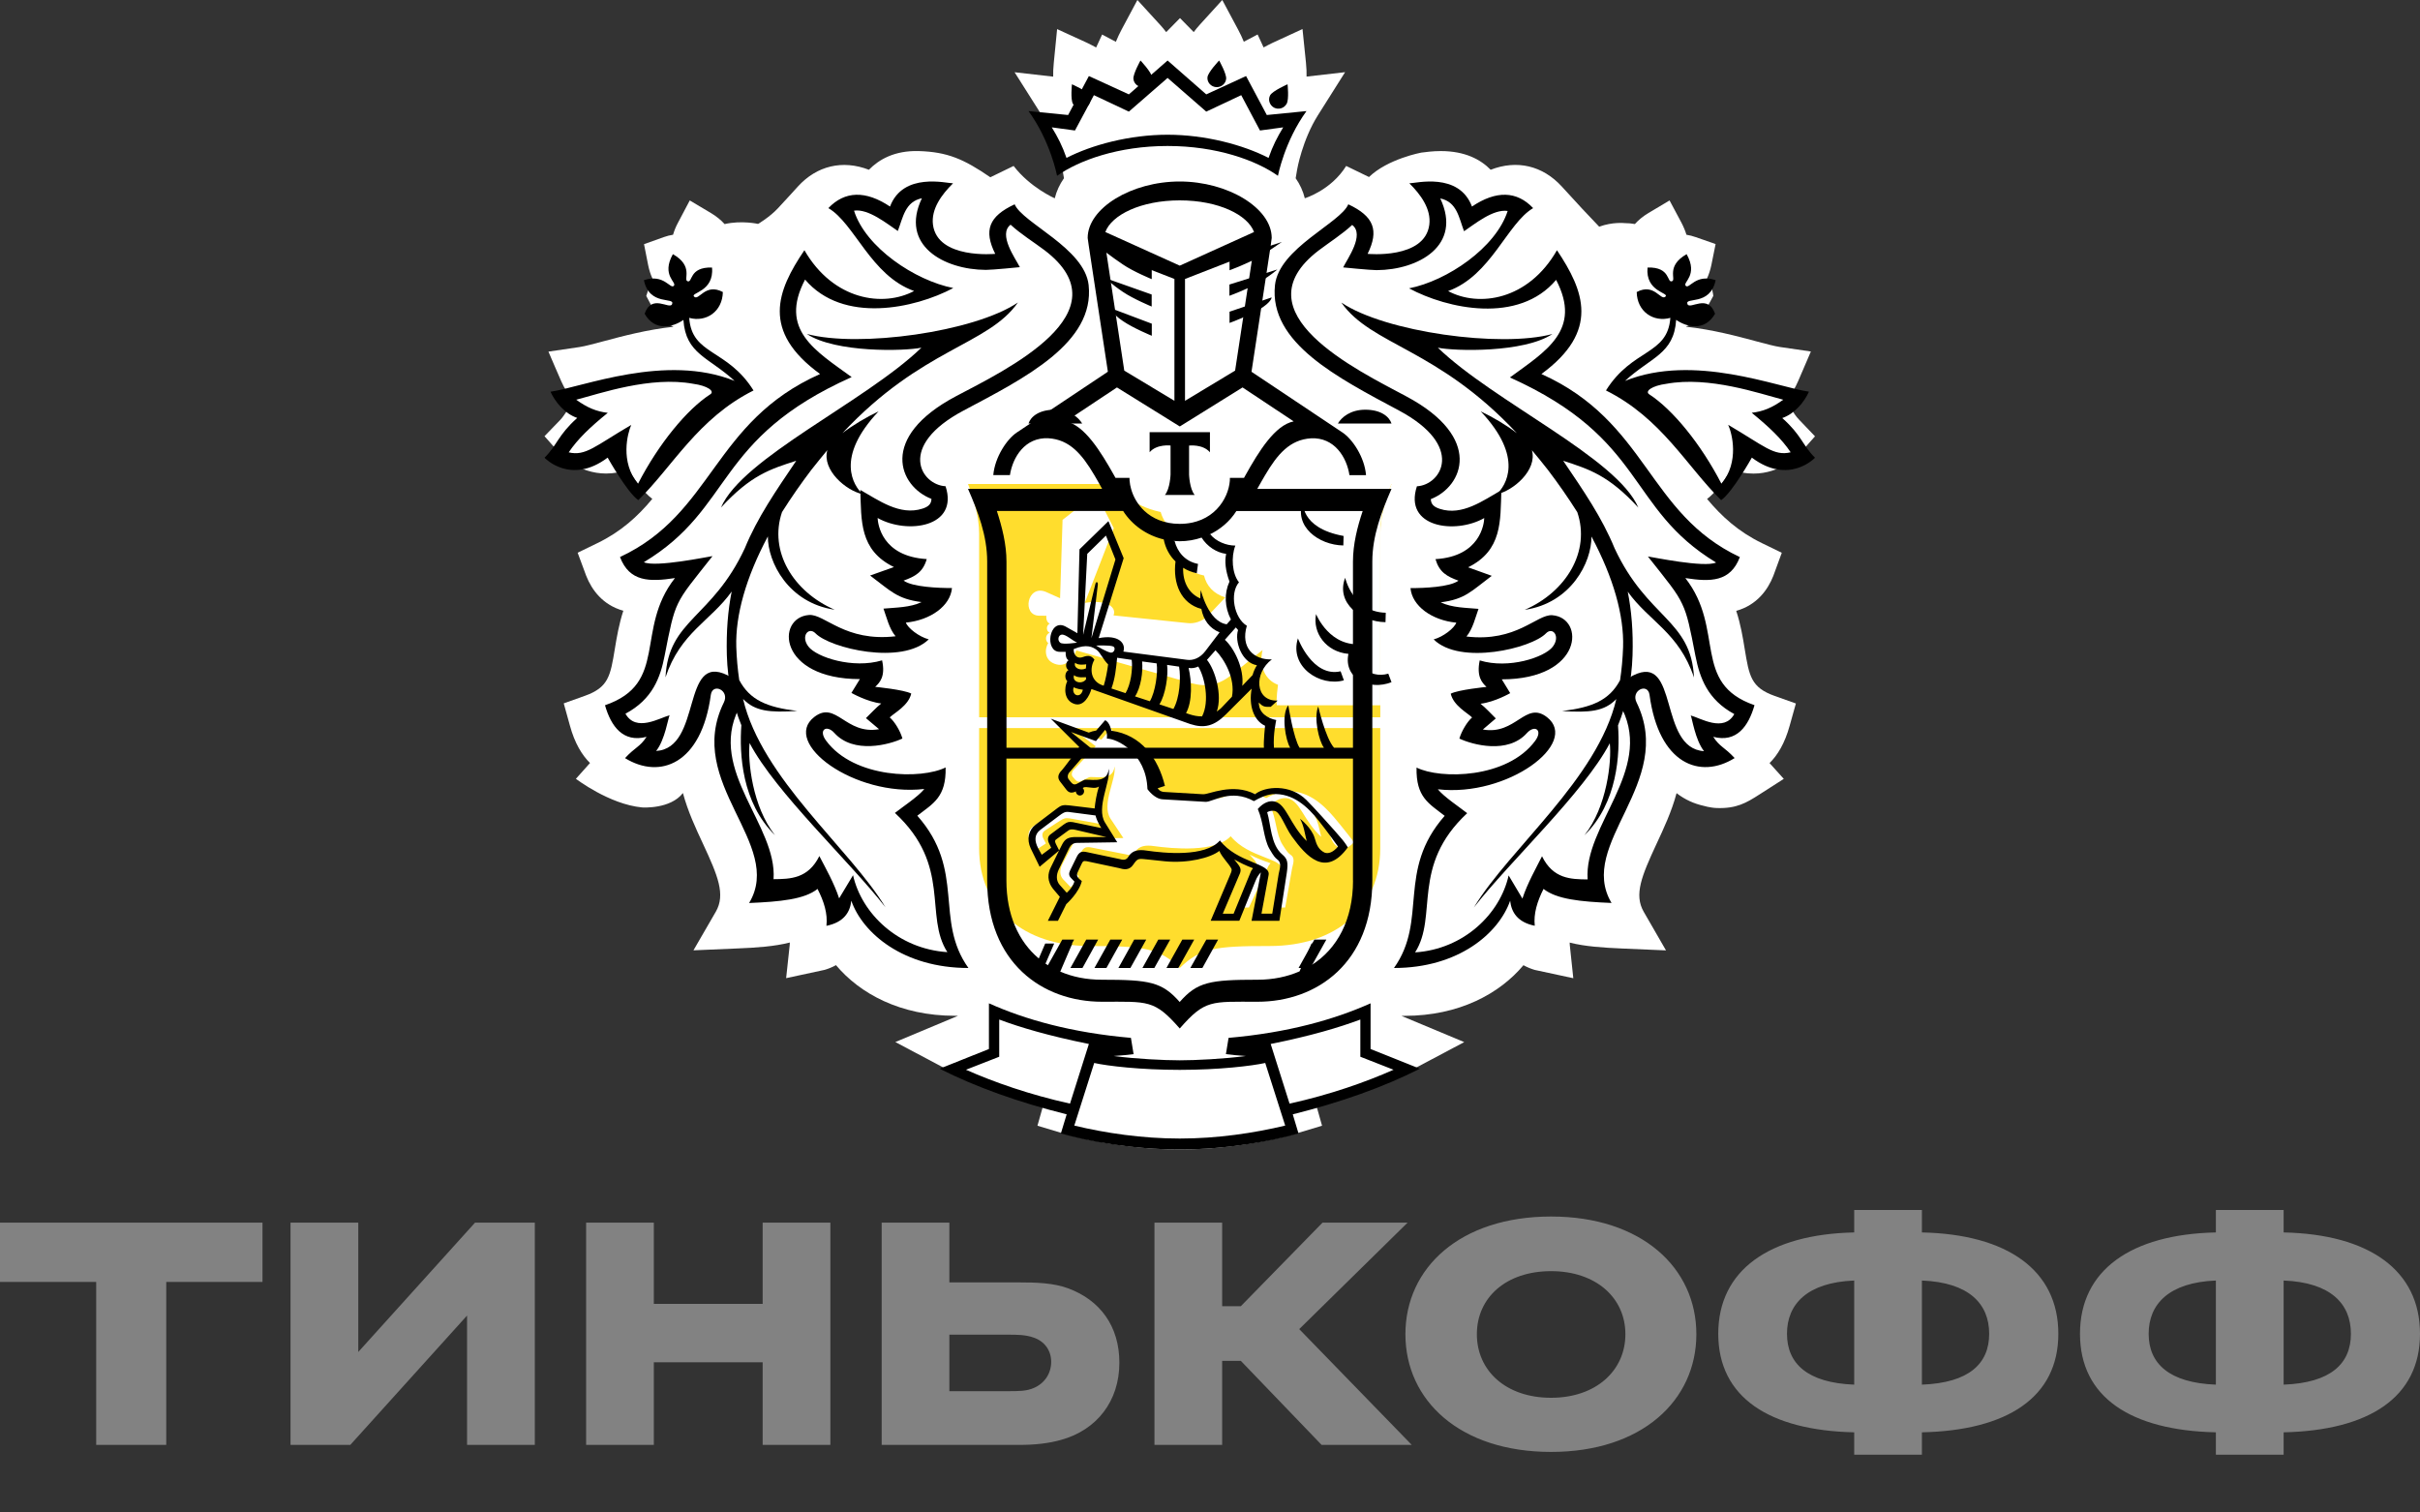<svg width="40" height="25" viewBox="0 0 40 25" fill="none" xmlns="http://www.w3.org/2000/svg">
<rect x="0" y="0" width="40" height="25" fill="#333333" stroke="none"/>
<path d="M2.748 23.883V21.189H4.339V20.209H0V21.189H1.59V23.883H2.748ZM5.922 22.347V20.209H4.802V23.883H5.79L7.72 21.745V23.883H8.84V20.209H7.852L5.922 22.347ZM12.606 22.517V23.883H13.725V20.209H12.606V21.552H10.807V20.209H9.688V23.883H10.807V22.517H12.606ZM16.843 23.883C17.097 23.883 17.329 23.86 17.545 23.798C18.124 23.636 18.502 23.165 18.502 22.524C18.502 21.915 18.178 21.49 17.661 21.297C17.414 21.204 17.121 21.197 16.843 21.197H15.692V20.209H14.573V23.883H16.843ZM16.65 22.061C16.804 22.061 16.951 22.061 17.082 22.108C17.267 22.169 17.375 22.324 17.375 22.509C17.375 22.702 17.267 22.864 17.09 22.941C16.966 22.995 16.843 22.995 16.65 22.995H15.692V22.061H16.65ZM20.51 22.494L21.845 23.883H23.335L21.475 21.969L23.266 20.209H21.86L20.51 21.59H20.201V20.209H19.082V23.883H20.201V22.494H20.51ZM25.638 20.108C24.133 20.108 23.23 20.957 23.23 22.053C23.23 23.15 24.133 23.999 25.638 23.999C27.136 23.999 28.039 23.15 28.039 22.053C28.039 20.957 27.136 20.108 25.638 20.108ZM25.638 23.104C24.89 23.104 24.411 22.656 24.411 22.053C24.411 21.451 24.89 21.011 25.638 21.011C26.379 21.011 26.866 21.451 26.866 22.053C26.866 22.656 26.379 23.104 25.638 23.104ZM31.767 20H30.648V20.371C29.243 20.401 28.401 20.996 28.401 22.046C28.401 23.096 29.243 23.644 30.648 23.675V24.045H31.767V23.675C33.18 23.644 34.022 23.096 34.022 22.046C34.022 20.996 33.18 20.401 31.767 20.371V20ZM30.648 22.887C29.876 22.857 29.537 22.54 29.537 22.046C29.537 21.552 29.876 21.197 30.648 21.166V22.887ZM31.767 21.166C32.547 21.197 32.879 21.552 32.879 22.046C32.879 22.54 32.547 22.857 31.767 22.887V21.166ZM37.746 20H36.626V20.371C35.221 20.401 34.38 20.996 34.38 22.046C34.38 23.096 35.221 23.644 36.626 23.675V24.045H37.746V23.675C39.159 23.644 40 23.096 40 22.046C40 20.996 39.159 20.401 37.746 20.371V20ZM36.626 22.887C35.855 22.857 35.515 22.54 35.515 22.046C35.515 21.552 35.855 21.197 36.626 21.166V22.887ZM37.746 21.166C38.526 21.197 38.858 21.552 38.858 22.046C38.858 22.54 38.526 22.857 37.746 22.887V21.166Z" fill="#828282"/>
<path d="M29.739 6.939C29.682 6.88 29.648 6.825 29.601 6.75C29.576 6.712 29.55 6.671 29.52 6.626C29.604 6.527 29.672 6.416 29.723 6.296L29.932 5.81L29.418 5.735C29.331 5.722 29.191 5.685 29.027 5.641C28.712 5.556 28.307 5.448 27.866 5.4C28.017 5.333 28.145 5.212 28.234 5.047L28.319 4.891C28.319 4.891 28.297 4.673 28.214 4.605C28.245 4.537 28.27 4.463 28.287 4.381L28.357 4.034L28.027 3.919C27.978 3.902 27.927 3.888 27.875 3.88C27.856 3.817 27.828 3.749 27.791 3.678L27.596 3.313L27.244 3.523C27.157 3.575 27.083 3.636 27.023 3.703C26.967 3.693 26.911 3.688 26.855 3.688C26.855 3.688 26.654 3.665 26.433 3.747L26.149 3.447L25.813 3.081C25.498 2.738 25.073 2.637 24.639 2.806C24.474 2.637 24.216 2.497 23.815 2.497C23.679 2.497 23.559 2.514 23.49 2.523C23.49 2.523 22.938 2.626 22.628 2.926L22.251 2.743C21.999 3.148 21.567 3.277 21.567 3.277C21.538 3.158 21.486 3.046 21.416 2.946L21.44 2.804C21.44 2.8 21.525 2.316 21.783 1.906L22.233 1.193L21.596 1.266C21.598 1.202 21.595 1.126 21.586 1.035L21.529 0.48L21.03 0.71C20.975 0.736 20.929 0.761 20.886 0.784L20.787 0.57L20.559 0.69C20.532 0.623 20.501 0.557 20.466 0.492L20.203 0L19.829 0.411C19.795 0.449 19.762 0.488 19.731 0.53L19.504 0.299L19.276 0.531C19.245 0.49 19.212 0.45 19.177 0.412L18.8 0L18.536 0.494C18.502 0.558 18.471 0.624 18.444 0.691L18.217 0.571L18.118 0.785C18.075 0.762 18.029 0.737 17.973 0.71L17.473 0.481L17.418 1.038C17.409 1.128 17.406 1.203 17.408 1.267L16.77 1.194L17.221 1.907C17.48 2.316 17.562 2.8 17.562 2.804L17.586 2.946C17.514 3.049 17.463 3.159 17.434 3.278C17.434 3.278 17.027 3.1 16.754 2.743L16.369 2.93C15.931 2.629 15.659 2.511 15.186 2.497C14.785 2.486 14.527 2.637 14.362 2.806C13.927 2.638 13.502 2.739 13.189 3.082C13.189 3.082 12.983 3.31 12.853 3.448C12.723 3.587 12.531 3.701 12.531 3.701C12.531 3.701 12.258 3.639 11.977 3.704C11.917 3.637 11.842 3.576 11.754 3.523L11.401 3.313L11.207 3.68C11.169 3.75 11.143 3.817 11.125 3.88C11.073 3.888 11.022 3.901 10.972 3.919L10.645 4.036L10.713 4.381C10.73 4.465 10.754 4.539 10.786 4.607C10.767 4.644 10.751 4.684 10.737 4.724L10.682 4.892L10.765 5.048C10.854 5.211 10.981 5.334 11.133 5.401C10.691 5.449 10.287 5.557 9.97 5.642C9.808 5.685 9.668 5.723 9.581 5.736L9.065 5.812L9.182 6.084L9.276 6.3C9.328 6.419 9.397 6.529 9.48 6.628C9.449 6.673 9.319 6.881 9.261 6.94L9 7.21L9.25 7.492C9.282 7.526 9.563 7.826 10.017 7.827C10.141 7.827 10.264 7.805 10.386 7.761C10.507 7.954 10.651 8.15 10.782 8.246C10.541 8.536 10.266 8.787 9.875 8.977L9.548 9.136L9.689 9.517C9.78 9.747 9.959 9.999 10.303 10.095C10.23 10.32 10.194 10.534 10.163 10.723C10.089 11.175 10.057 11.362 9.668 11.501L9.318 11.626L9.419 11.99C9.499 12.286 9.621 12.482 9.752 12.612L9.519 12.873C9.519 12.873 10.071 13.295 10.612 13.346C10.62 13.347 11.081 13.377 11.288 13.108C11.37 13.414 11.502 13.695 11.621 13.95C11.865 14.475 11.995 14.785 11.832 15.069L11.462 15.708L12.188 15.677C12.505 15.664 12.8 15.644 13.055 15.579C13.055 15.593 13.054 15.606 13.053 15.62L12.994 16.168L13.63 16.031C13.695 16.012 13.758 15.986 13.818 15.953C14.212 16.423 14.882 16.79 15.784 16.79H15.836L14.799 17.224L15.555 17.625C16.052 17.89 16.605 18.111 17.235 18.299L17.148 18.607L17.527 18.721C17.746 18.786 18.537 19 19.5 19C20.464 19 21.254 18.786 21.474 18.721L21.852 18.607L21.765 18.299C22.396 18.112 22.949 17.891 23.446 17.626L24.202 17.225L23.163 16.791H23.216C24.118 16.791 24.787 16.424 25.181 15.954C25.241 15.987 25.304 16.013 25.368 16.032L26.005 16.169L25.947 15.621C25.946 15.608 25.945 15.594 25.945 15.58C26.199 15.645 26.494 15.664 26.811 15.678L27.537 15.709L27.169 15.071C27.005 14.787 27.136 14.477 27.379 13.952C27.498 13.697 27.63 13.416 27.712 13.11C27.852 13.219 28.003 13.284 28.153 13.318C28.153 13.318 28.269 13.353 28.38 13.356C28.701 13.366 28.862 13.273 29.083 13.131L29.484 12.874L29.249 12.613C29.38 12.484 29.501 12.288 29.582 11.993L29.684 11.628L29.333 11.503C28.943 11.364 28.912 11.177 28.838 10.726C28.807 10.536 28.772 10.322 28.698 10.097C29.042 10 29.22 9.748 29.311 9.519L29.451 9.137L29.124 8.978C28.733 8.788 28.458 8.537 28.216 8.247C28.348 8.151 28.492 7.955 28.614 7.762C28.732 7.805 28.857 7.828 28.983 7.828C29.437 7.828 29.719 7.528 29.75 7.494L30 7.212L29.739 6.939Z" fill="white"/>
<path fill-rule="evenodd" clip-rule="evenodd" d="M16.184 11.856V8.824C16.184 8.542 16.1 8.259 16 8H18.416C18.637 8.296 19.039 8.495 19.5 8.495C19.96 8.495 20.362 8.296 20.584 8H23C22.898 8.26 22.815 8.542 22.815 8.824V11.856H16.184ZM19.5 16C19.162 15.673 18.921 15.637 18.011 15.637C16.923 15.637 16.184 15.016 16.184 14.023V12.034H22.814V14.023C22.814 15.016 22.076 15.637 20.986 15.637C20.077 15.636 19.836 15.673 19.5 16Z" fill="#FFDD2D"/>
<path d="M16.63 16.071V16.674L16.101 16.884C16.548 17.085 17.102 17.285 17.754 17.433L18.054 16.466C17.414 16.336 16.968 16.201 16.63 16.071ZM19.501 16.887C18.876 16.887 18.351 16.823 18.14 16.776L17.824 17.79C18.322 17.911 18.904 18 19.501 18C20.096 18 20.679 17.912 21.179 17.79L20.861 16.776C20.651 16.824 20.127 16.887 19.501 16.887ZM22.372 16.071C22.032 16.201 21.587 16.335 20.947 16.467L21.248 17.434C21.901 17.286 22.454 17.086 22.901 16.886L22.373 16.675V16.071H22.372ZM15.522 6.346C16.35 5.904 18.373 4.93 17.002 3.88C16.815 3.737 16.609 3.609 16.436 3.449C16.222 3.613 16.516 4.019 16.59 4.167C16.59 4.167 16.133 4.213 16.024 4.213C15.318 4.21 14.579 3.796 14.953 3.003C14.672 3.06 14.639 3.328 14.553 3.556C14.373 3.436 14.06 3.176 13.819 3.213C14.015 3.833 14.839 4.393 15.479 4.519C14.832 4.868 13.633 5.127 13.002 4.377C12.559 5.225 13.176 5.579 13.781 6.024C11.479 7.064 11.818 8.231 10.308 9.149C10.504 9.241 11.378 9.057 11.456 9.047C11.128 9.467 10.975 9.645 10.879 9.85C10.787 10.042 10.746 10.259 10.655 10.726C10.584 11.095 10.454 11.463 10 11.708C10.178 12.027 10.573 11.777 10.738 11.735C10.716 11.768 10.66 12.152 10.512 12.338C11.288 12.288 10.929 10.669 11.704 11.059C11.923 11.168 11.989 11.423 11.888 11.632C11.379 12.673 12.537 13.591 12.474 14.503C12.759 14.501 13.054 14.493 13.24 14.112C13.337 14.302 13.487 14.569 13.571 14.827L13.803 14.436C13.946 15.083 14.556 15.681 15.379 15.734C14.986 15.119 15.457 14.278 14.502 13.385C14.621 13.29 14.896 13.107 14.994 12.982C13.823 13.118 12.6 12.201 13.155 11.765C13.518 11.481 13.677 12.071 14.237 11.972L14.018 11.785C14.095 11.71 14.183 11.612 14.274 11.538C14.036 11.509 13.776 11.359 13.776 11.359L13.918 11.126C12.545 11.124 12.51 10.085 13.068 10.043C13.33 10.024 13.669 10.502 14.514 10.402C14.406 10.274 14.363 10.079 14.312 9.935C14.515 9.917 14.755 9.918 14.948 9.825C14.536 9.773 14.432 9.635 14.088 9.378L14.487 9.234C13.908 8.947 13.943 8.45 13.925 7.931C14.228 8.103 14.584 8.37 14.963 8.247C15.053 8.217 15.111 8.175 15.113 8.082C14.572 7.868 14.224 7.041 15.522 6.346ZM14.534 6.428C13.809 7.195 14.123 7.654 14.269 7.795C13.999 7.738 13.596 7.398 13.688 7.068C13.602 7.17 13.514 7.281 13.424 7.395C13.253 7.62 13.091 7.852 12.94 8.09C12.72 8.738 13.123 9.406 13.809 9.702C13.047 9.591 12.705 8.92 12.707 8.492C12.343 9.173 12.169 9.795 12.185 10.316C12.192 10.51 12.209 10.691 12.235 10.863C12.41 11.191 12.691 11.312 13.192 11.373C12.737 11.401 12.496 11.38 12.298 11.175C12.608 12.494 14.058 13.636 14.648 14.614C14.057 13.854 12.834 12.722 12.406 11.903C12.373 12.199 12.453 12.957 12.825 13.423C12.277 12.89 12.234 12.082 12.27 11.609C12.131 11.269 12.043 10.889 12.031 10.456C12.02 10.058 12.048 9.713 12.109 9.403C11.763 9.89 11.264 10.078 11.018 10.819C11.066 9.863 11.786 9.848 12.326 8.687C12.535 8.179 12.839 7.741 13.175 7.244C12.748 7.383 12.428 7.482 11.934 8.017C12.285 7.196 14.313 6.272 15.241 5.378C14.962 5.437 13.824 5.466 13.351 5.153C14.208 5.382 16.114 5.12 16.834 4.633C16.337 5.341 15.255 5.381 13.939 6.789C14.107 6.656 14.331 6.523 14.534 6.428ZM28.346 10.726C28.255 10.259 28.215 10.042 28.123 9.85C28.028 9.645 27.874 9.467 27.545 9.047C27.623 9.057 28.499 9.241 28.694 9.149C27.184 8.231 27.523 7.064 25.22 6.024C25.825 5.579 26.442 5.225 25.999 4.376C25.368 5.127 24.169 4.868 23.522 4.518C24.163 4.392 24.986 3.833 25.182 3.212C24.94 3.175 24.627 3.435 24.448 3.554C24.361 3.326 24.328 3.058 24.048 3C24.422 3.794 23.682 4.208 22.975 4.21C22.867 4.21 22.411 4.165 22.411 4.165C22.484 4.017 22.778 3.611 22.563 3.447C22.39 3.608 22.186 3.735 21.998 3.878C20.626 4.928 22.651 5.903 23.479 6.344C24.775 7.039 24.43 7.866 23.888 8.078C23.89 8.171 23.948 8.212 24.039 8.242C24.416 8.367 24.774 8.099 25.075 7.926C25.058 8.445 25.094 8.944 24.515 9.229L24.913 9.373C24.569 9.63 24.466 9.768 24.054 9.82C24.245 9.914 24.487 9.912 24.69 9.93C24.638 10.074 24.593 10.269 24.487 10.398C25.333 10.496 25.673 10.019 25.933 10.038C26.489 10.08 26.456 11.119 25.082 11.121L25.224 11.354C25.224 11.354 24.964 11.504 24.725 11.533C24.816 11.606 24.905 11.705 24.982 11.78L24.763 11.967C25.322 12.066 25.482 11.476 25.845 11.76C26.4 12.196 25.178 13.113 24.006 12.977C24.105 13.101 24.379 13.286 24.498 13.381C23.543 14.273 24.013 15.115 23.622 15.731C24.443 15.677 25.053 15.079 25.198 14.432L25.43 14.823C25.513 14.565 25.665 14.298 25.76 14.108C25.945 14.489 26.242 14.497 26.528 14.499C26.463 13.586 27.62 12.669 27.113 11.628C27.011 11.42 27.077 11.165 27.296 11.055C28.073 10.665 27.712 12.284 28.489 12.334C28.34 12.148 28.285 11.764 28.264 11.731C28.428 11.773 28.822 12.023 29 11.703C28.549 11.463 28.419 11.095 28.346 10.726ZM26.894 9.402C26.955 9.713 26.986 10.057 26.972 10.455C26.959 10.887 26.872 11.268 26.733 11.608C26.768 12.081 26.726 12.889 26.178 13.422C26.549 12.955 26.63 12.198 26.597 11.902C26.167 12.72 24.945 13.853 24.354 14.613C24.944 13.635 26.394 12.492 26.705 11.174C26.505 11.378 26.266 11.4 25.81 11.371C26.31 11.311 26.591 11.19 26.766 10.862C26.792 10.691 26.809 10.509 26.816 10.315C26.833 9.794 26.658 9.172 26.294 8.491C26.297 8.919 25.955 9.59 25.192 9.701C25.876 9.404 26.28 8.736 26.061 8.089C25.911 7.85 25.749 7.618 25.577 7.394C25.487 7.28 25.399 7.169 25.312 7.067C25.404 7.397 25.001 7.737 24.731 7.794C24.878 7.653 25.191 7.194 24.468 6.427C24.67 6.522 24.894 6.655 25.063 6.786C23.747 5.378 22.666 5.339 22.167 4.63C22.888 5.117 24.794 5.38 25.65 5.15C25.178 5.463 24.039 5.434 23.76 5.375C24.688 6.269 26.718 7.193 27.068 8.014C26.574 7.479 26.253 7.38 25.828 7.241C26.165 7.739 26.467 8.176 26.676 8.684C27.217 9.845 27.938 9.859 27.985 10.816C27.739 10.077 27.241 9.889 26.894 9.402Z" fill="white"/>
<path d="M20.575 8C20.353 8.281 19.948 8.47 19.488 8.47C19.381 8.47 19.278 8.458 19.179 8.441C19.207 8.557 19.271 8.677 19.406 8.78C19.351 9.116 19.509 9.431 19.901 9.513C19.943 9.685 20.058 9.814 20.253 9.875L19.979 10.165C19.874 10.277 19.736 10.313 19.626 10.299L18.405 10.172C18.458 10.048 18.317 9.903 17.93 9.965L18.409 8.73L18.117 8.157L17.563 8.593L17.522 9.888L17.284 9.782C16.977 9.659 16.885 10.175 17.178 10.177L17.296 10.178C17.288 10.231 17.306 10.289 17.352 10.308C17.297 10.329 17.281 10.424 17.349 10.458C17.28 10.489 17.269 10.587 17.326 10.629C17.265 10.725 17.254 10.931 17.468 10.983C17.644 11.025 17.755 10.852 17.791 10.751L19.69 11.292C19.957 11.363 20.15 11.323 20.373 11.143L20.869 10.744C20.806 11.005 20.908 11.24 21.124 11.319C21.124 11.319 21.09 11.558 21.104 11.657L21.768 11.658H22.815V8.783C22.815 8.515 22.898 8.247 23 8H20.575ZM17.73 12.838L17.767 12.881C17.818 12.939 17.849 12.925 17.907 12.894L17.993 12.851C18.048 12.814 18.401 12.938 18.421 12.668C18.459 12.869 18.198 13.295 18.356 13.532L18.568 13.852L17.876 13.861C17.8 13.861 17.76 13.904 17.739 13.941L17.558 14.287C17.511 14.379 17.514 14.473 17.574 14.536L17.697 14.664C17.697 14.664 17.797 14.585 17.83 14.482L17.775 14.431C17.73 14.391 17.73 14.353 17.755 14.304L17.866 14.091C17.91 14.007 17.953 13.989 18.052 14.011L18.612 14.122C18.653 14.132 18.72 14.15 18.759 14.086C18.828 13.974 18.949 13.967 19.072 13.985C19.379 14.027 20.089 14.095 20.342 13.822C20.639 14.185 21.219 14.185 21.181 14.376L21.058 15H21.243L21.355 14.362C21.368 14.287 21.418 14.185 21.331 14.128C21.295 14.102 21.279 14.089 21.198 13.961C21.092 13.791 21.097 13.537 20.996 13.317C21.092 13.213 21.197 13.177 21.288 13.197C21.493 13.243 21.548 13.568 21.839 13.833C21.806 13.715 21.792 13.586 21.723 13.474C21.723 13.474 21.925 13.618 21.977 13.787C22.01 13.892 22.044 13.97 22.147 14.019C22.216 14.041 22.298 14.011 22.38 13.921C22.38 13.921 22.188 13.67 22.048 13.506C21.855 13.28 21.598 13.054 21.248 13.081C21.137 13.089 21.031 13.135 20.929 13.191C20.531 12.985 20.222 13.203 20.099 13.203L19.353 13.163C19.207 13.154 19.091 12.998 19.091 12.998C19.073 12.417 18.566 12.186 18.391 12.186C18.391 12.186 18.407 12.081 18.361 12.044L18.205 12.225L17.773 12.079L18.112 12.335L17.745 12.728C17.707 12.767 17.712 12.818 17.73 12.838Z" fill="white"/>
<path d="M17.087 13.653C16.976 13.728 16.981 13.831 17.048 13.947L17.114 14.055L17.288 13.941L17.249 13.867C17.22 13.815 17.221 13.762 17.27 13.729L17.519 13.567C17.589 13.523 17.611 13.518 17.685 13.528L18.21 13.623C18.21 13.623 18.131 13.523 18.104 13.421L17.61 13.364C17.54 13.357 17.497 13.382 17.436 13.423L17.087 13.653ZM20.444 15H20.643L20.962 14.322C20.973 14.298 20.988 14.288 21 14.268C20.857 14.219 20.773 14.185 20.654 14.126C20.734 14.218 20.796 14.258 20.763 14.344L20.444 15ZM20.614 5.827L20.982 4L19.588 4.409V6.293L20.614 5.827ZM19.823 4.594L20.748 4.3C20.748 4.3 20.568 4.426 20.353 4.554C20.162 4.668 19.823 4.789 19.823 4.789V4.594ZM19.823 5.037L20.669 4.775C20.669 4.775 20.568 4.868 20.354 4.995C20.163 5.108 19.825 5.23 19.825 5.23V5.037H19.823ZM19.823 5.506L20.568 5.259C20.568 5.259 20.568 5.337 20.353 5.464C20.162 5.578 19.823 5.7 19.823 5.7V5.506Z" fill="white"/>
<path d="M18.058 7.286L18.09 7.326H18.398L18.401 7.368C18.405 7.407 18.417 7.447 18.434 7.488C18.482 7.6 18.577 7.717 18.729 7.812C18.906 7.921 19.161 8 19.5 8C20.236 8 20.568 7.636 20.6 7.368L20.602 7.326H20.911L20.944 7.286C21.234 6.939 21.588 6.554 22 6.498L20.877 6L19.5 6.572L18.122 6L17 6.498C17.412 6.553 17.766 6.939 18.058 7.286Z" fill="white"/>
<path d="M19.402 6.413V4.251L18.156 3.782L18.483 5.878L19.402 6.413ZM19.192 5.734C19.192 5.734 18.889 5.594 18.718 5.464C18.526 5.319 18.526 5.228 18.526 5.228L19.193 5.511V5.734H19.192ZM19.192 4.464V4.688C19.192 4.688 18.889 4.548 18.718 4.417C18.596 4.325 18.478 4.228 18.362 4.126L19.192 4.464ZM19.192 4.971V5.194C19.192 5.194 18.889 5.055 18.718 4.925C18.524 4.779 18.435 4.673 18.435 4.673L19.192 4.971ZM19.5 2.857C18.788 2.857 18.253 3.116 18.137 3.419L19.5 4.016L20.861 3.419C20.746 3.116 20.213 2.857 19.5 2.857V2.857ZM19.5 1.991C20.025 1.991 20.551 2.168 20.904 2.396C20.962 2.185 21.024 2.035 21.108 1.863L20.785 1.918L20.524 1.301L20.037 1.588L19.5 1L18.963 1.588L18.476 1.301L18.213 1.918L17.89 1.863C17.974 2.035 18.035 2.185 18.095 2.396C18.45 2.168 18.973 1.991 19.5 1.991ZM28.394 6.743C28.57 6.718 28.712 6.653 28.885 6.511C28.512 6.401 27.732 6.088 27.067 6.229C26.847 6.262 26.725 6.36 26.803 6.416C27.161 6.679 27.602 7.289 27.924 8C28.206 7.611 28.088 7.102 28.029 6.955C28.591 7.331 28.739 7.514 29 7.443C28.86 7.205 28.664 6.992 28.394 6.743ZM11.076 7.999C11.398 7.288 11.839 6.678 12.198 6.415C12.278 6.359 12.154 6.261 11.936 6.228C11.27 6.088 10.488 6.4 10.115 6.51C10.29 6.652 10.429 6.717 10.607 6.742C10.336 6.992 10.14 7.204 10 7.441C10.263 7.513 10.409 7.33 10.972 6.954C10.914 7.102 10.795 7.61 11.076 7.999Z" fill="white"/>
<path fill-rule="evenodd" clip-rule="evenodd" d="M15.162 13.483C15.424 13.28 15.641 13.178 15.63 12.685C15.237 12.883 14.12 12.872 13.654 12.242C13.522 12.063 13.663 11.973 13.79 12.114C14.11 12.469 14.701 12.308 14.916 12.207C14.882 12.084 14.786 11.925 14.706 11.858C14.787 11.78 15.015 11.664 15.062 11.464C14.94 11.399 14.466 11.353 14.466 11.353C14.543 11.281 14.638 11.181 14.58 10.915C14.097 11.06 13.498 10.863 13.363 10.688C13.229 10.515 13.366 10.353 13.479 10.468C13.72 10.716 14.909 10.999 15.351 10.568C15.186 10.524 15.005 10.38 14.973 10.291C15.382 10.251 15.709 10.014 15.735 9.72C15.509 9.72 15.082 9.703 14.935 9.597C15.131 9.526 15.256 9.456 15.318 9.241C14.569 9.197 14.51 8.652 14.506 8.562C14.994 8.837 15.852 8.715 15.629 8.037C15.224 8.016 14.816 7.374 15.93 6.784C16.944 6.246 18.096 5.667 17.994 4.712C17.927 4.102 16.902 3.686 16.771 3.377C16.343 3.576 16.257 3.808 16.45 4.196C16.45 4.196 15.496 4.289 15.421 3.714C15.388 3.456 15.564 3.215 15.753 3.03C15.646 3.03 14.927 2.841 14.711 3.414C14.308 3.145 13.963 3.155 13.692 3.44C14.125 3.691 14.393 4.556 15.109 4.81C14.6 5.081 13.776 4.967 13.296 4.136C12.841 4.807 12.579 5.472 13.555 6.182C11.78 6.973 11.793 8.487 10.248 9.207C10.404 9.619 10.735 9.619 11.156 9.555C10.489 10.405 11.057 11.294 10 11.657C10.099 12.004 10.298 12.281 10.687 12.179C10.576 12.349 10.503 12.345 10.331 12.531C10.909 12.887 11.594 12.63 11.749 11.486C11.777 11.281 12.064 11.409 11.965 11.61C11.306 12.944 12.971 13.947 12.382 14.926C12.901 14.904 13.298 14.865 13.513 14.693C13.619 14.899 13.683 15.102 13.66 15.303C13.946 15.245 14.051 15.08 14.071 14.888C14.259 15.425 14.931 16 16.007 16C15.437 15.202 15.968 14.393 15.162 13.483ZM14.1 14.466L13.87 14.849C13.788 14.597 13.639 14.336 13.543 14.15C13.358 14.523 13.066 14.53 12.786 14.532C12.848 13.639 11.702 12.741 12.206 11.722C12.307 11.519 12.241 11.269 12.024 11.161C11.256 10.78 11.612 12.364 10.845 12.413C10.991 12.232 11.046 11.856 11.068 11.823C10.905 11.864 10.514 12.109 10.338 11.797C10.787 11.557 10.916 11.197 10.986 10.836C11.075 10.379 11.116 10.166 11.206 9.978C11.301 9.778 11.453 9.604 11.777 9.192C11.7 9.202 10.837 9.382 10.642 9.293C12.136 8.394 11.8 7.251 14.077 6.233C13.48 5.798 12.87 5.452 13.307 4.621C13.931 5.356 15.116 5.102 15.757 4.761C15.124 4.637 14.308 4.091 14.116 3.482C14.354 3.446 14.663 3.7 14.84 3.818C14.926 3.594 14.96 3.333 15.238 3.277C14.867 4.053 15.599 4.458 16.297 4.461C16.406 4.461 16.857 4.416 16.857 4.416C16.784 4.271 16.493 3.874 16.704 3.714C16.875 3.871 17.079 3.996 17.264 4.135C18.622 5.164 16.619 6.117 15.8 6.55C14.516 7.23 14.86 8.04 15.396 8.246C15.394 8.337 15.337 8.378 15.248 8.407C14.872 8.529 14.52 8.267 14.22 8.098C14.238 8.606 14.203 9.094 14.776 9.373L14.382 9.513C14.721 9.766 14.825 9.9 15.233 9.952C15.042 10.043 14.806 10.041 14.603 10.06C14.654 10.2 14.696 10.391 14.803 10.517C13.967 10.614 13.632 10.147 13.373 10.165C12.821 10.206 12.856 11.223 14.213 11.225L14.073 11.453C14.073 11.453 14.33 11.6 14.566 11.628C14.476 11.7 14.389 11.797 14.313 11.87L14.53 12.053C13.975 12.15 13.819 11.573 13.459 11.851C12.91 12.277 14.12 13.175 15.278 13.041C15.181 13.164 14.909 13.344 14.792 13.437C15.736 14.311 15.27 15.134 15.659 15.738C14.844 15.685 14.241 15.099 14.1 14.466Z" fill="black"/>
<path fill-rule="evenodd" clip-rule="evenodd" d="M12.282 11.553C12.481 11.758 12.721 11.78 13.177 11.751C12.675 11.691 12.394 11.57 12.219 11.241C12.192 11.059 12.176 10.877 12.17 10.694C12.154 10.171 12.328 9.548 12.692 8.866C12.69 9.294 13.032 9.966 13.796 10.078C13.109 9.78 12.705 9.111 12.926 8.464C13.077 8.225 13.239 7.992 13.41 7.767C13.501 7.653 13.589 7.542 13.675 7.44C13.583 7.77 13.986 8.111 14.257 8.168C14.11 8.027 13.796 7.568 14.522 6.799C14.32 6.895 14.095 7.028 13.925 7.159C15.243 5.749 16.328 5.71 16.825 5C16.104 5.488 14.195 5.751 13.336 5.52C13.81 5.834 14.951 5.805 15.23 5.747C14.301 6.642 12.27 7.567 11.917 8.389C12.412 7.852 12.732 7.754 13.161 7.616C12.824 8.115 12.52 8.553 12.311 9.062C11.77 10.224 11.047 10.238 11 11.196C11.246 10.454 11.747 10.265 12.094 9.777C12.032 10.089 12.003 10.434 12.014 10.832C12.027 11.265 12.115 11.646 12.254 11.987C12.219 12.461 12.261 13.27 12.81 13.804C12.437 13.338 12.357 12.578 12.39 12.282C12.82 13.101 14.044 14.236 14.636 14.997C14.044 14.019 12.593 12.874 12.282 11.553ZM25.838 7.616C26.264 7.755 26.585 7.853 27.08 8.39C26.729 7.568 24.695 6.643 23.766 5.747C24.045 5.805 25.187 5.835 25.66 5.521C24.802 5.752 22.893 5.489 22.171 5.001C22.669 5.711 23.753 5.75 25.072 7.16C24.903 7.029 24.678 6.895 24.475 6.8C25.2 7.569 24.887 8.029 24.739 8.17C25.01 8.113 25.413 7.772 25.321 7.442C25.408 7.544 25.497 7.655 25.587 7.769C25.758 7.994 25.92 8.227 26.071 8.466C26.292 9.114 25.887 9.783 25.202 10.08C25.966 9.969 26.309 9.296 26.305 8.868C26.67 9.55 26.844 10.173 26.828 10.695C26.821 10.89 26.804 11.071 26.778 11.243C26.602 11.572 26.321 11.693 25.82 11.753C26.277 11.781 26.516 11.76 26.716 11.555C26.405 12.877 24.954 14.021 24.361 15C24.954 14.239 26.177 13.104 26.608 12.285C26.641 12.581 26.561 13.34 26.188 13.807C26.737 13.273 26.779 12.464 26.744 11.99C26.882 11.649 26.97 11.268 26.984 10.835C26.997 10.437 26.966 10.091 26.905 9.78C27.253 10.268 27.753 10.457 28 11.199C27.953 10.24 27.23 10.226 26.688 9.064C26.478 8.552 26.175 8.114 25.838 7.616Z" fill="black"/>
<path fill-rule="evenodd" clip-rule="evenodd" d="M27.857 9.555C28.274 9.62 28.602 9.62 28.758 9.208C27.226 8.487 27.238 6.975 25.478 6.182C26.446 5.473 26.185 4.808 25.735 4.136C25.259 4.967 24.439 5.081 23.936 4.811C24.644 4.556 24.912 3.692 25.341 3.44C25.073 3.155 24.729 3.145 24.33 3.414C24.114 2.841 23.402 3.03 23.295 3.03C23.482 3.214 23.658 3.455 23.625 3.714C23.551 4.289 22.605 4.196 22.605 4.196C22.796 3.808 22.711 3.576 22.286 3.377C22.157 3.686 21.14 4.102 21.074 4.713C20.972 5.667 22.116 6.246 23.121 6.784C24.226 7.374 23.821 8.017 23.42 8.038C23.197 8.716 24.049 8.838 24.533 8.563C24.531 8.653 24.469 9.198 23.727 9.242C23.79 9.457 23.912 9.527 24.107 9.598C23.961 9.705 23.538 9.721 23.314 9.721C23.34 10.015 23.665 10.253 24.071 10.292C24.039 10.382 23.858 10.525 23.697 10.569C24.135 11.001 25.314 10.717 25.553 10.469C25.663 10.354 25.797 10.516 25.666 10.689C25.531 10.865 24.938 11.063 24.458 10.916C24.403 11.182 24.495 11.283 24.57 11.354C24.57 11.354 24.101 11.401 23.979 11.466C24.025 11.665 24.253 11.781 24.332 11.859C24.252 11.927 24.157 12.086 24.122 12.208C24.338 12.31 24.924 12.47 25.239 12.116C25.367 11.975 25.506 12.065 25.376 12.244C24.913 12.873 23.805 12.883 23.414 12.687C23.403 13.18 23.619 13.281 23.879 13.485C23.079 14.395 23.607 15.204 23.041 16C24.108 16 24.774 15.425 24.961 14.888C24.982 15.079 25.084 15.245 25.368 15.302C25.346 15.102 25.409 14.898 25.513 14.693C25.729 14.864 26.122 14.904 26.637 14.925C26.053 13.947 27.705 12.943 27.05 11.609C26.953 11.409 27.237 11.281 27.265 11.485C27.418 12.629 28.099 12.887 28.672 12.53C28.5 12.345 28.428 12.348 28.318 12.179C28.705 12.28 28.901 12.003 29 11.656C27.956 11.294 28.52 10.405 27.857 9.555ZM27.946 11.826C27.966 11.859 28.02 12.235 28.166 12.416C27.404 12.368 27.757 10.783 26.995 11.164C26.78 11.271 26.716 11.521 26.816 11.725C27.314 12.745 26.178 13.643 26.242 14.536C25.961 14.534 25.67 14.526 25.488 14.153C25.395 14.339 25.245 14.601 25.164 14.853L24.936 14.47C24.795 15.104 24.197 15.689 23.39 15.742C23.774 15.14 23.313 14.316 24.251 13.441C24.133 13.348 23.863 13.168 23.766 13.046C24.917 13.18 26.115 12.281 25.571 11.855C25.215 11.577 25.058 12.155 24.51 12.058L24.724 11.875C24.649 11.801 24.562 11.705 24.472 11.632C24.707 11.604 24.962 11.457 24.962 11.457L24.823 11.229C26.169 11.227 26.202 10.21 25.657 10.169C25.401 10.151 25.068 10.619 24.239 10.521C24.344 10.395 24.387 10.204 24.438 10.064C24.238 10.045 24.002 10.047 23.813 9.956C24.218 9.905 24.32 9.77 24.657 9.518L24.266 9.377C24.834 9.097 24.798 8.609 24.816 8.102C24.519 8.27 24.168 8.532 23.799 8.411C23.71 8.382 23.652 8.341 23.65 8.25C24.183 8.043 24.522 7.234 23.249 6.554C22.438 6.12 20.451 5.167 21.797 4.139C21.981 4 22.181 3.874 22.35 3.718C22.561 3.878 22.272 4.275 22.201 4.42C22.201 4.42 22.648 4.465 22.754 4.465C23.447 4.462 24.174 4.057 23.806 3.28C24.082 3.336 24.114 3.598 24.199 3.822C24.375 3.704 24.681 3.451 24.92 3.487C24.726 4.095 23.919 4.642 23.29 4.766C23.925 5.107 25.102 5.361 25.721 4.626C26.154 5.457 25.55 5.804 24.957 6.239C27.217 7.256 26.882 8.399 28.365 9.298C28.174 9.387 27.315 9.208 27.238 9.198C27.562 9.609 27.713 9.784 27.805 9.984C27.895 10.172 27.935 10.383 28.024 10.842C28.095 11.203 28.223 11.564 28.666 11.803C28.493 12.112 28.106 11.868 27.946 11.826ZM17.184 14.327L17.507 14.057L17.458 13.96C17.423 13.89 17.442 13.886 17.479 13.859L17.649 13.734C17.689 13.702 17.73 13.706 17.778 13.717L18.289 13.836H17.75C17.625 13.843 17.589 13.891 17.544 13.982L17.506 14.057L17.368 14.338C17.321 14.434 17.296 14.563 17.42 14.709L17.518 14.824L17.32 15.22H17.487L17.624 14.945C17.635 14.935 17.838 14.752 17.881 14.563C17.822 14.516 17.781 14.483 17.813 14.417L17.875 14.285C17.896 14.242 17.902 14.224 17.961 14.235L18.497 14.349C18.564 14.368 18.662 14.397 18.733 14.29C18.807 14.18 18.817 14.191 18.987 14.208L19.261 14.237C19.635 14.272 20.008 14.18 20.154 14.065C20.205 14.18 20.306 14.268 20.353 14.357C20.37 14.39 20.341 14.436 20.318 14.495L20.011 15.219H20.485L20.753 14.558C20.777 14.495 20.814 14.445 20.841 14.42L20.687 15.22H21.147L21.269 14.429C21.295 14.252 21.28 14.196 21.194 14.123C21.003 13.963 21.007 13.628 20.945 13.425C20.98 13.405 21.021 13.397 21.061 13.403C21.161 13.411 21.236 13.664 21.354 13.827C21.59 14.153 21.91 14.514 22.278 14.006C22.244 13.949 22.204 13.895 22.159 13.845L22.056 13.726C21.997 13.66 21.712 13.339 21.593 13.223C21.324 12.955 20.91 12.996 20.745 13.127C20.371 12.933 19.977 13.136 19.884 13.128L19.24 13.09C19.211 13.088 19.167 13.078 19.135 13.029L19.255 12.99C19.143 12.53 18.862 12.145 18.37 12.078C18.37 12.078 18.342 11.933 18.266 11.905L18.119 12.075C18.077 12.082 18.035 12.093 17.996 12.109L17.368 11.879L17.839 12.348C17.839 12.348 17.595 12.69 17.525 12.76C17.479 12.824 17.483 12.874 17.535 12.935L17.626 13.053C17.673 13.114 17.725 13.112 17.8 13.074L17.904 13.021C17.949 12.984 18.1 13.057 18.164 12.999C18.123 13.132 18.103 13.261 18.093 13.363L17.67 13.312C17.578 13.3 17.536 13.312 17.48 13.356L17.119 13.63C17.001 13.719 16.965 13.873 17.037 14.024L17.184 14.327ZM20.676 14.405L20.39 15.103H20.211L20.498 14.428C20.527 14.341 20.471 14.3 20.4 14.205C20.506 14.264 20.582 14.303 20.711 14.351C20.7 14.37 20.686 14.381 20.676 14.405ZM17.914 12.895L17.833 12.938C17.776 12.97 17.747 12.984 17.698 12.924L17.663 12.879C17.645 12.858 17.64 12.807 17.676 12.766L18.027 12.362L17.703 12.1L18.115 12.25L18.266 12.064C18.311 12.1 18.295 12.208 18.295 12.208C18.462 12.208 18.947 12.446 18.966 13.043C18.966 13.043 19.076 13.203 19.216 13.212L19.931 13.254C20.05 13.254 20.346 13.031 20.726 13.242C20.823 13.185 20.925 13.139 21.031 13.127C21.367 13.103 21.614 13.334 21.797 13.566C21.932 13.735 22.116 13.993 22.116 13.993C22.037 14.086 21.959 14.117 21.894 14.093C21.794 14.043 21.762 13.964 21.731 13.855C21.681 13.682 21.488 13.533 21.488 13.533C21.553 13.65 21.567 13.781 21.598 13.902C21.319 13.629 21.266 13.296 21.071 13.249C20.984 13.228 20.883 13.265 20.79 13.372C20.888 13.597 20.883 13.859 20.984 14.034C21.061 14.165 21.078 14.177 21.112 14.206C21.194 14.264 21.148 14.37 21.135 14.446L21.029 15.102H20.851L20.969 14.461C21.005 14.265 20.449 14.265 20.164 13.892C19.922 14.172 19.242 14.102 18.948 14.059C18.829 14.041 18.714 14.049 18.649 14.164C18.611 14.229 18.547 14.21 18.508 14.2L17.971 14.086C17.877 14.064 17.836 14.083 17.795 14.168L17.688 14.387C17.664 14.438 17.665 14.476 17.708 14.518L17.759 14.571C17.729 14.676 17.632 14.756 17.632 14.756L17.515 14.626C17.458 14.56 17.455 14.466 17.5 14.372L17.674 14.014C17.695 13.974 17.732 13.932 17.804 13.932L18.467 13.922L18.264 13.595C18.113 13.35 18.364 12.913 18.326 12.707C18.306 12.983 17.967 12.857 17.914 12.895ZM17.194 13.718L17.508 13.482C17.564 13.44 17.601 13.413 17.665 13.421L18.108 13.479C18.133 13.584 18.204 13.687 18.204 13.687L17.732 13.589C17.665 13.581 17.645 13.584 17.583 13.628L17.359 13.795C17.315 13.829 17.313 13.883 17.338 13.936L17.375 14.013L17.219 14.129L17.159 14.019C17.098 13.902 17.094 13.794 17.194 13.718ZM18.562 5.308C18.733 5.425 19.038 5.55 19.038 5.55V5.35L18.367 5.097C18.367 5.097 18.367 5.179 18.562 5.308ZM19.036 5.067V4.868L18.276 4.599C18.276 4.599 18.366 4.694 18.561 4.825C18.732 4.941 19.036 5.067 19.036 5.067ZM19.037 4.614V4.413L18.204 4.111C18.204 4.111 18.366 4.241 18.561 4.372C18.732 4.489 19.037 4.614 19.037 4.614Z" fill="black"/>
<path fill-rule="evenodd" clip-rule="evenodd" d="M22.114 7H23C22.963 6.887 22.826 6.772 22.567 6.772C22.322 6.772 22.175 6.896 22.114 7ZM21.187 4L20.323 4.281V4.467C20.323 4.467 20.639 4.351 20.818 4.242C20.944 4.165 21.067 4.085 21.187 4ZM21.019 4.916L20.323 5.152V5.338C20.323 5.338 20.639 5.221 20.818 5.113C21.019 4.992 21.019 4.916 21.019 4.916ZM21.113 4.454L20.321 4.703V4.889C20.321 4.889 20.639 4.772 20.817 4.664C21.019 4.542 21.113 4.454 21.113 4.454ZM17.433 6.772C17.174 6.772 17.037 6.887 17 7H17.887C17.824 6.896 17.679 6.772 17.433 6.772Z" fill="black"/>
<path fill-rule="evenodd" clip-rule="evenodd" d="M21.02 3.933C21.02 3.441 20.297 3 19.499 3C18.701 3 17.978 3.441 17.978 3.933L17.995 4.054L18.312 6.144L16.805 7.15C16.644 7.258 16.444 7.554 16.418 7.853H16.693C16.739 7.554 16.944 7.224 17.329 7.244C17.678 7.265 17.884 7.507 18.088 7.853L18.141 7.944L18.217 8.08H16C16.163 8.454 16.317 8.851 16.317 9.282V14.555C16.317 15.912 17.228 16.558 18.215 16.558C18.976 16.558 19.079 16.519 19.5 17C19.919 16.519 20.022 16.558 20.785 16.558C21.771 16.558 22.683 15.912 22.683 14.555V9.283C22.683 8.852 22.837 8.455 23 8.081H20.781L20.858 7.945L20.911 7.854C21.114 7.508 21.321 7.266 21.67 7.245C22.053 7.225 22.26 7.555 22.305 7.854H22.579C22.555 7.555 22.353 7.258 22.193 7.151L20.686 6.145L21.004 4.055L21.02 3.933V3.933ZM18.287 4.173L19.412 4.611V6.625L18.583 6.126L18.287 4.173ZM18.564 8.446C18.712 8.678 18.952 8.849 19.235 8.916C19.263 9.059 19.332 9.187 19.43 9.28C19.384 9.64 19.518 9.976 19.857 10.065C19.892 10.248 19.992 10.386 20.159 10.452L19.923 10.762C19.833 10.881 19.716 10.92 19.619 10.906L18.568 10.77C18.614 10.636 18.492 10.482 18.16 10.548L18.573 9.226L18.321 8.614L17.843 9.08L17.808 10.466L17.605 10.352C17.338 10.221 17.261 10.773 17.515 10.774L17.615 10.775C17.609 10.832 17.624 10.895 17.663 10.914C17.615 10.937 17.601 11.04 17.661 11.076C17.6 11.108 17.592 11.213 17.641 11.259C17.588 11.361 17.58 11.581 17.764 11.637C17.915 11.682 18.009 11.497 18.04 11.389L19.674 11.968C19.906 12.043 20.07 12.001 20.263 11.808L20.689 11.382C20.636 11.661 20.724 11.912 20.91 11.996C20.91 11.996 20.883 12.247 20.891 12.359H16.636V9.283C16.636 8.997 16.563 8.71 16.477 8.446H18.564ZM20.322 9.613C20.232 9.809 20.241 10.035 20.346 10.24L20.276 10.319C19.969 10.275 19.848 9.752 19.848 9.752C19.842 9.799 19.838 9.845 19.839 9.891C19.66 9.815 19.548 9.634 19.556 9.385C19.624 9.428 19.7 9.458 19.781 9.475L19.802 9.321C19.588 9.279 19.463 9.126 19.415 8.944C19.405 8.943 19.396 8.94 19.386 8.939C19.424 8.942 19.462 8.946 19.501 8.946C19.628 8.946 19.749 8.924 19.861 8.886C19.951 9.031 20.108 9.135 20.267 9.155C20.241 9.276 20.254 9.426 20.322 9.613ZM20.776 10.996C20.744 11.045 20.72 11.1 20.704 11.158L20.533 11.337C20.568 11.051 20.399 10.713 20.246 10.575L20.427 10.371L20.464 10.414C20.403 10.596 20.522 10.954 20.776 10.996ZM19.95 10.907L20.091 10.748C20.233 10.892 20.422 11.211 20.363 11.516L20.21 11.677C20.178 11.713 20.145 11.738 20.112 11.761C20.208 11.49 20.085 11.072 19.95 10.907ZM19.646 11.041H19.651C19.702 11.05 19.757 11.04 19.806 11.017C19.913 11.192 19.997 11.591 19.869 11.841C19.795 11.843 19.724 11.827 19.657 11.805L19.604 11.787C19.712 11.594 19.698 11.254 19.646 11.041ZM19.291 10.99L19.489 11.019C19.521 11.207 19.5 11.533 19.395 11.719L19.164 11.642C19.265 11.485 19.313 11.161 19.291 10.99ZM18.878 10.933L19.118 10.965C19.142 11.116 19.097 11.438 19.006 11.591L18.761 11.511C18.859 11.363 18.894 11.101 18.878 10.933ZM17.903 10.859C17.791 10.901 17.742 10.808 17.747 10.729C17.966 10.637 18.064 10.697 18.128 10.743C18.187 10.786 18.237 10.907 18.316 10.982C18.303 11.085 18.275 11.234 18.243 11.334C18.018 11.269 18.007 11.042 18.09 10.904C18.044 10.841 17.994 10.825 17.903 10.859ZM17.747 11.361C17.747 11.361 17.814 11.393 17.898 11.4C17.888 11.453 17.852 11.504 17.795 11.49C17.747 11.477 17.726 11.411 17.747 11.361ZM17.525 10.624C17.47 10.582 17.494 10.489 17.556 10.489C17.624 10.491 17.714 10.579 17.803 10.622C17.803 10.622 17.569 10.659 17.525 10.624ZM17.753 11.159C17.802 11.212 17.948 11.192 17.948 11.192L17.953 11.225C17.889 11.322 17.713 11.279 17.753 11.159ZM17.949 11.049C17.845 11.096 17.739 11.032 17.771 10.955C17.82 11.005 17.954 10.98 17.954 10.98L17.949 11.049ZM18.103 9.664L17.903 10.494L17.971 9.155L18.28 8.853L18.437 9.248L18.04 10.549L18.145 9.673C18.155 9.611 18.111 9.604 18.103 9.664ZM18.117 10.671C18.117 10.671 18.339 10.659 18.401 10.686C18.447 10.708 18.416 10.797 18.357 10.787C18.294 10.778 18.117 10.671 18.117 10.671ZM18.465 10.872L18.706 10.907C18.725 11.058 18.691 11.314 18.604 11.457L18.371 11.38C18.432 11.211 18.447 11.053 18.465 10.872ZM22.364 14.556C22.364 15.198 22.105 15.685 21.674 15.955L21.828 15.596H21.678L21.48 16.056C21.275 16.145 21.042 16.194 20.785 16.194C19.998 16.194 19.79 16.23 19.499 16.562C19.207 16.23 18.999 16.194 18.214 16.194C17.958 16.194 17.725 16.147 17.521 16.058H17.526L17.724 15.596H17.575L17.402 16C17.36 15.979 17.32 15.954 17.281 15.928L17.424 15.596H17.276L17.17 15.843C16.833 15.56 16.635 15.116 16.635 14.556V12.539H22.363V14.556H22.364ZM22.524 8.446C22.435 8.71 22.363 8.997 22.363 9.283V12.359H22.05C21.909 12.202 21.789 11.677 21.789 11.677C21.711 11.866 21.8 12.248 21.883 12.359H21.48C21.381 12.205 21.294 11.658 21.294 11.658C21.173 11.815 21.25 12.24 21.325 12.359H21.057C21.04 12.14 21.095 11.902 21.095 11.902C20.955 11.873 20.806 11.788 20.807 11.611C20.877 11.686 20.906 11.685 21.004 11.683L21.118 11.58C20.74 11.595 20.723 11.12 21.023 10.899C20.724 10.91 20.501 10.706 20.609 10.343C20.397 10.217 20.322 9.805 20.479 9.625C20.365 9.484 20.346 9.206 20.419 9.018C20.268 9.018 20.099 8.949 20.004 8.831C19.997 8.835 19.988 8.838 19.98 8.841C20.169 8.754 20.329 8.616 20.436 8.447H22.524V8.446ZM21.383 6.965C21.073 7.027 20.806 7.462 20.587 7.854L20.562 7.899H20.329L20.328 7.946C20.304 8.248 20.053 8.659 19.499 8.659C19.244 8.659 19.05 8.569 18.918 8.447C18.803 8.34 18.731 8.208 18.696 8.082C18.683 8.038 18.675 7.992 18.671 7.946L18.669 7.899H18.438L18.413 7.854C18.193 7.463 17.926 7.028 17.617 6.965L18.462 6.404L19.501 7.049L20.538 6.404L21.383 6.965ZM20.415 6.126L19.587 6.625V4.611L20.712 4.173L20.415 6.126ZM19.5 4.391L18.27 3.835C18.374 3.553 18.856 3.312 19.5 3.312C20.143 3.312 20.624 3.553 20.728 3.835L19.5 4.391Z" fill="black"/>
<path fill-rule="evenodd" clip-rule="evenodd" d="M22.901 10.284L22.905 10.128C22.36 10.116 22.234 9.55 22.234 9.55C22.075 9.967 22.491 10.278 22.901 10.284ZM22.213 11.245L22.159 11.096C21.694 11.201 21.453 10.551 21.453 10.551C21.305 11.023 21.823 11.357 22.213 11.245ZM22.536 10.642C21.981 10.72 21.753 10.15 21.753 10.15C21.692 10.461 21.919 10.775 22.288 10.808C22.204 11.213 22.631 11.421 23 11.276L22.947 11.135C22.626 11.23 22.325 10.95 22.536 10.642ZM22.204 9.016L22.208 8.859C21.475 8.726 21.537 8.281 21.537 8.281C21.379 8.7 21.795 9.009 22.204 9.016ZM17.558 15.531L17.295 16H17.493L17.754 15.531H17.558ZM17.954 15.531L17.693 16H17.892L18.151 15.531H17.954ZM19.542 15.531L19.28 16H19.477L19.739 15.531H19.542ZM19.939 15.531L19.675 16H19.874L20.134 15.531H19.939ZM19.145 15.531L18.883 16H19.08L19.342 15.531H19.145ZM21.464 16H21.661L21.923 15.531H21.725L21.464 16ZM18.352 15.531L18.09 16H18.288L18.549 15.531H18.352ZM18.747 15.531L18.486 16H18.684L18.946 15.531H18.747ZM17.849 13.007C17.813 13.007 17.782 13.038 17.782 13.078C17.782 13.117 17.813 13.149 17.849 13.149C17.887 13.149 17.919 13.117 17.919 13.078C17.918 13.038 17.887 13.007 17.849 13.007ZM19.299 2.413C20.112 2.413 20.764 2.651 21.123 2.906C21.123 2.906 21.231 2.336 21.595 1.836L20.939 1.901L20.596 1.257L19.938 1.56L19.299 1L18.659 1.56L17.998 1.257L17.655 1.901L17 1.836C17.365 2.336 17.472 2.906 17.472 2.906C17.832 2.651 18.485 2.413 19.299 2.413V2.413ZM17.768 2.157L18.081 1.573L18.659 1.845L19.299 1.288L19.938 1.845L20.516 1.573L20.826 2.157L21.21 2.105C21.111 2.268 21.037 2.41 20.968 2.61C20.548 2.394 19.923 2.227 19.299 2.227C18.672 2.227 18.048 2.394 17.628 2.61C17.558 2.41 17.485 2.268 17.385 2.105L17.768 2.157Z" fill="black"/>
<path fill-rule="evenodd" clip-rule="evenodd" d="M20.099 1.44C20.184 1.447 20.259 1.385 20.267 1.303C20.275 1.22 20.151 1 20.151 1C20.151 1 19.965 1.195 19.958 1.278C19.95 1.359 20.014 1.432 20.099 1.44V1.44ZM21.058 1.779C21.134 1.818 21.227 1.789 21.267 1.715C21.309 1.642 21.282 1.393 21.282 1.393C21.282 1.393 21.035 1.501 20.994 1.575C20.955 1.647 20.984 1.738 21.058 1.779ZM18.901 1.44C18.987 1.432 19.05 1.36 19.043 1.278C19.035 1.195 18.851 1 18.851 1C18.851 1 18.727 1.221 18.734 1.303C18.741 1.385 18.816 1.447 18.901 1.44V1.44ZM17.942 1.779C18.017 1.738 18.045 1.647 18.006 1.575C17.966 1.501 17.718 1.393 17.718 1.393C17.718 1.393 17.692 1.642 17.734 1.715C17.743 1.733 17.756 1.748 17.771 1.761C17.787 1.774 17.805 1.783 17.824 1.789C17.843 1.795 17.864 1.797 17.884 1.796C17.904 1.794 17.924 1.788 17.942 1.779ZM29.459 6.91C29.663 6.839 29.821 6.649 29.9 6.474C29.38 6.401 27.997 5.836 26.86 6.296C27.286 5.903 27.669 5.852 27.705 5.287C27.881 5.41 28.18 5.48 28.348 5.186C28.231 4.849 27.934 5.122 27.893 5.029C27.835 4.9 28.266 5.069 28.358 4.631C28.023 4.519 27.923 4.786 27.863 4.724C27.808 4.666 28.076 4.553 27.878 4.201C27.529 4.4 27.711 4.623 27.637 4.648C27.548 4.683 27.619 4.409 27.232 4.422C27.194 4.825 27.595 4.838 27.529 4.902C27.449 4.98 27.345 4.671 27.053 4.827C27.059 5.152 27.33 5.331 27.609 5.254C27.564 5.873 26.98 5.758 26.545 6.454C27.466 6.913 27.883 7.713 28.449 8.267C28.636 8.137 28.956 7.564 28.956 7.564C29.569 8.025 30 7.566 30 7.566C29.789 7.355 29.781 7.196 29.459 6.91ZM28.565 7.022C28.628 7.159 28.754 7.634 28.454 7.997C28.112 7.333 27.642 6.765 27.262 6.519C27.179 6.467 27.308 6.375 27.543 6.344C28.25 6.214 29.081 6.505 29.475 6.607C29.291 6.74 29.142 6.801 28.954 6.823C29.241 7.057 29.45 7.255 29.598 7.476C29.32 7.543 29.164 7.373 28.565 7.022ZM22.654 17.339V16.584C22.054 16.852 21.29 17.069 20.307 17.155L20.263 17.424C20.346 17.435 20.452 17.445 20.593 17.455C20.229 17.503 19.759 17.526 19.501 17.526C19.242 17.526 18.773 17.503 18.408 17.455C18.548 17.445 18.654 17.435 18.737 17.424L18.693 17.155C17.71 17.069 16.945 16.852 16.346 16.584V17.339L15.531 17.665C16.135 17.97 16.829 18.218 17.631 18.419L17.535 18.735C17.994 18.867 18.729 19 19.499 19C20.269 19 21.002 18.866 21.463 18.735L21.368 18.419C22.169 18.218 22.865 17.97 23.469 17.665L22.654 17.339ZM15.966 17.682L16.516 17.467V16.852C16.869 16.984 17.333 17.121 17.998 17.256L17.686 18.242C17.008 18.091 16.431 17.887 15.966 17.682ZM19.5 18.819C18.88 18.819 18.274 18.729 17.757 18.605L18.086 17.57C18.304 17.619 18.851 17.684 19.5 17.684C20.15 17.684 20.694 17.618 20.913 17.57L21.243 18.605C20.724 18.729 20.119 18.819 19.5 18.819ZM21.315 18.242L21.003 17.256C21.668 17.122 22.132 16.984 22.485 16.852V17.467L23.034 17.682C22.569 17.887 21.995 18.091 21.315 18.242ZM10.044 7.564C10.044 7.564 10.364 8.137 10.55 8.267C11.117 7.714 11.535 6.914 12.455 6.454C12.019 5.758 11.435 5.875 11.392 5.254C11.671 5.331 11.941 5.151 11.948 4.827C11.655 4.671 11.551 4.982 11.472 4.902C11.406 4.836 11.806 4.825 11.769 4.422C11.382 4.41 11.453 4.683 11.363 4.648C11.29 4.623 11.472 4.399 11.122 4.201C10.925 4.554 11.194 4.666 11.138 4.724C11.079 4.786 10.977 4.52 10.643 4.631C10.733 5.069 11.166 4.9 11.108 5.029C11.067 5.122 10.771 4.849 10.655 5.186C10.821 5.481 11.121 5.411 11.296 5.288C11.334 5.854 11.715 5.902 12.142 6.296C11.004 5.836 9.621 6.401 9.099 6.475C9.179 6.649 9.337 6.839 9.541 6.908C9.219 7.197 9.211 7.357 9 7.566C9 7.566 9.43 8.025 10.044 7.564H10.044ZM9.4 7.477C9.549 7.256 9.757 7.057 10.046 6.824C9.857 6.801 9.709 6.74 9.524 6.607C9.919 6.505 10.751 6.213 11.459 6.344C11.692 6.375 11.823 6.467 11.738 6.519C11.357 6.765 10.887 7.333 10.545 7.997C10.246 7.634 10.373 7.16 10.434 7.023C9.836 7.373 9.681 7.543 9.4 7.477ZM19.002 7.142V7.475C19.12 7.336 19.348 7.364 19.348 7.364V7.843C19.348 7.843 19.34 8.08 19.255 8.181H19.747C19.661 8.08 19.654 7.843 19.654 7.843V7.365C19.654 7.365 19.881 7.337 19.999 7.476V7.143H19.002V7.142Z" fill="black"/>
</svg>
